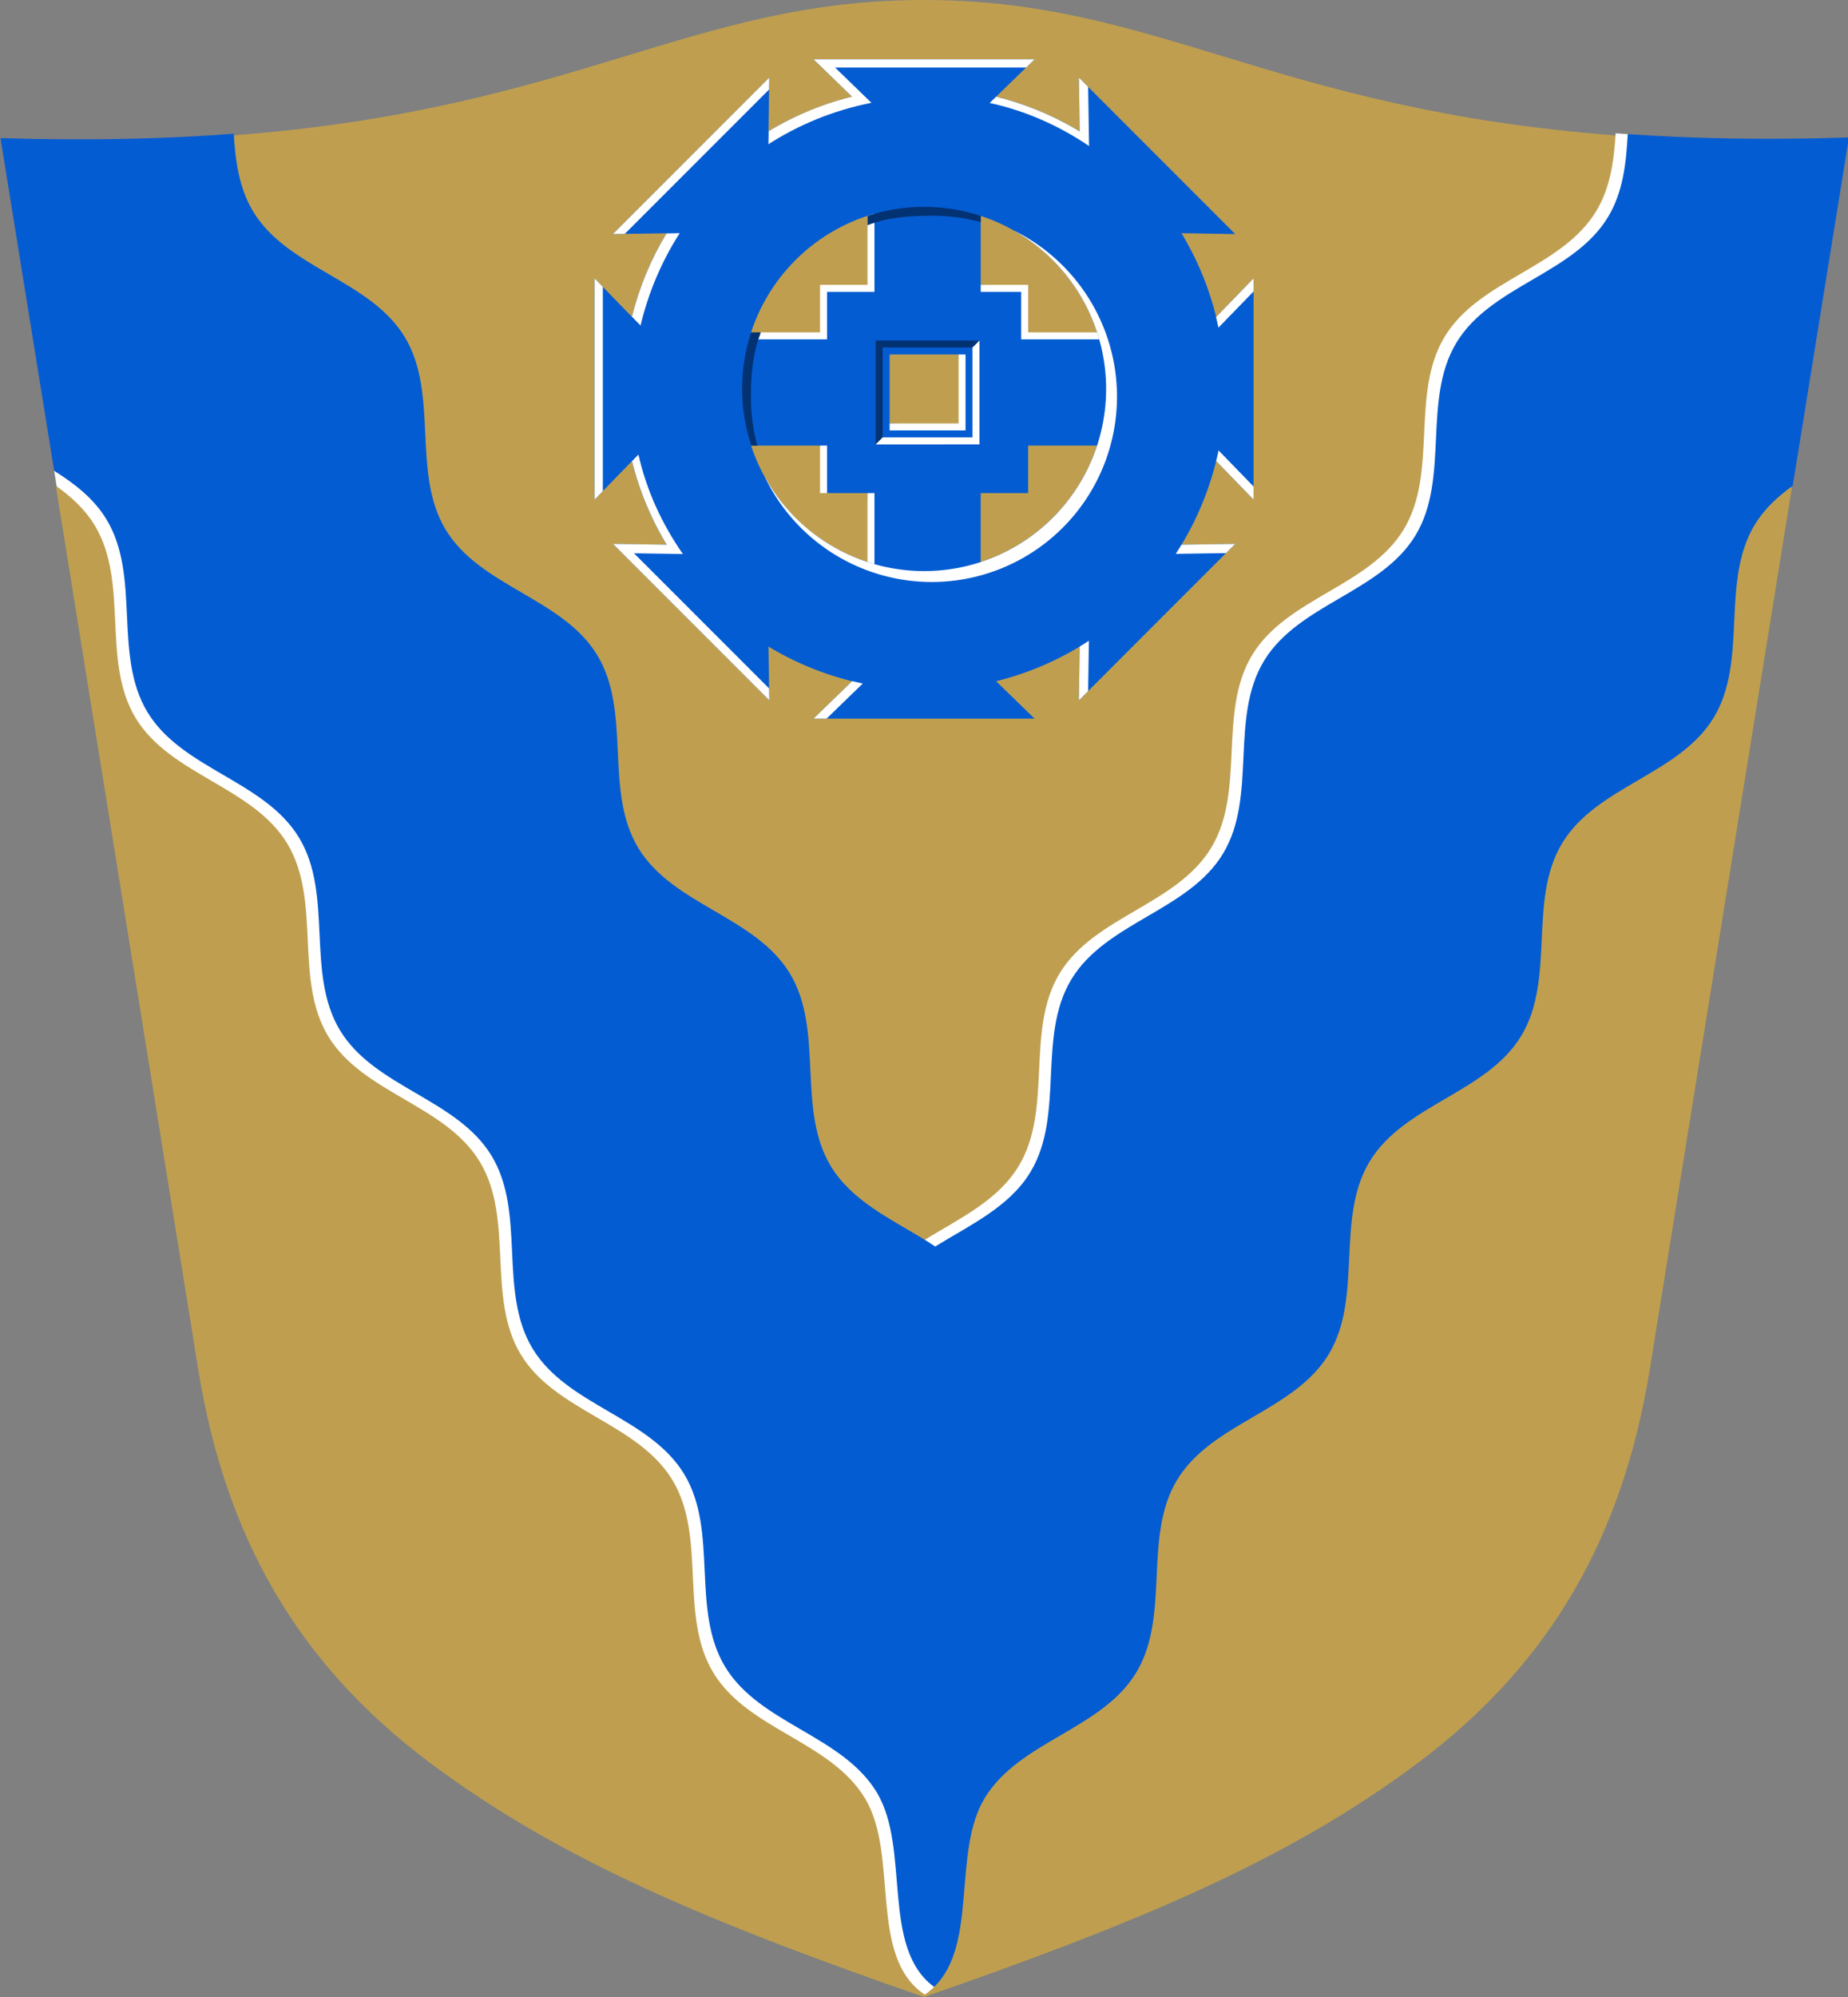 <?xml version="1.0" encoding="UTF-8" standalone="no"?>
<!-- Created with Inkscape (http://www.inkscape.org/) -->

<svg
   width="500"
   height="540"
   viewBox="0 0 132.292 142.875"
   version="1.1"
   id="svg5"
   xml:space="preserve"
   xmlns="http://www.w3.org/2000/svg"
   xmlns:svg="http://www.w3.org/2000/svg"><rect x="0" y="0" width="132.292" height="142.875" fill="#808080" stroke="none"/><defs
     id="defs2" /><path
     id="path2466"
     style="font-variation-settings:normal;vector-effect:none;fill:#bf9f4f;fill-opacity:1;stroke:none;stroke-width:0.132;stroke-linecap:butt;stroke-linejoin:miter;stroke-miterlimit:4;stroke-dasharray:none;stroke-dashoffset:0;stroke-opacity:1;-inkscape-stroke:none;stop-color:#000000"
     d="M 66.146,0 C 49.443,1e-6 41.267,7.816 16.693,9.683 L 4.02,34.916 14.18,97.909 c 1.939,12.022 7.091,21.062 16.513,28.145 9.422,7.083 20.43,11.607 35.453,16.821 15.023,-5.214 26.032,-9.738 35.454,-16.821 9.422,-7.083 14.573,-16.124 16.512,-28.145 L 128.271,34.915 115.599,9.683 C 91.025,7.816 82.848,0 66.146,0 Z" /><g
     id="use5572"
     transform="matrix(0.62,1.024,-1.023,0.621,-82.89,-315.913)"
     style="stroke-width:0.835"><path
       id="path6357"
       style="font-variation-settings:normal;opacity:1;fill:#045cd2;fill-opacity:1;stroke:none;stroke-width:0.221;stroke-linecap:butt;stroke-linejoin:miter;stroke-miterlimit:4;stroke-dasharray:none;stroke-dashoffset:0;stroke-opacity:1;stop-color:#000000"
       d="m 322.281,2.101 c 1.848,3.54 -0.135,8.106 1.714,11.646 1.848,3.54 6.728,4.523 8.576,8.063 1.848,3.54 -0.135,8.105 1.714,11.645 1.848,3.54 6.728,4.523 8.576,8.064 1.848,3.54 -0.134,8.105 1.714,11.646 1.848,3.54 6.728,4.523 8.576,8.064 1.117,2.139 0.67,4.713 0.412,7.313 -2.163,1.118 -4.261,2.527 -6.674,2.527 -3.994,0 -7.123,-3.871 -11.117,-3.871 -3.994,0 -7.123,3.871 -11.117,3.871 -3.994,0 -7.123,-3.871 -11.117,-3.871 -3.994,0 -7.123,3.871 -11.116,3.871 -3.994,0 -7.123,-3.871 -11.117,-3.871 -3.994,0 -7.123,3.871 -11.117,3.871 -1.631,0 -3.117,-0.651 -4.578,-1.415 -1.843,3.637 -4.122,7.624 -7.015,12.07 l 18.664,7.555 c 0,0 1.282,-0.421 2.061,-0.413 0.709,-0.228 1.435,-0.378 2.195,-0.378 3.994,0 7.123,3.871 11.116,3.871 3.994,0 7.123,-3.87 11.117,-3.87 3.994,0 7.123,3.87 11.117,3.87 3.994,0 7.122,-3.871 11.116,-3.871 3.994,0 7.123,3.871 11.117,3.871 3.994,0 7.123,-3.871 11.117,-3.871 3.994,0 7.122,3.871 11.116,3.871 3.994,0 7.123,-3.871 11.117,-3.871 3.476,0 6.427,3.328 10.345,3.312 l 1.232,-0.603 c -0.811,-3.583 -6.338,-5.1 -8.075,-8.427 l -4.4e-4,-2.68e-4 c -1.848,-3.54 0.135,-8.106 -1.714,-11.646 -1.848,-3.54 -6.728,-4.522 -8.576,-8.062 -1.848,-3.54 0.135,-8.106 -1.714,-11.647 -1.848,-3.54 -6.728,-4.523 -8.577,-8.063 -1.848,-3.54 0.135,-8.105 -1.714,-11.645 -1.848,-3.54 -6.727,-4.524 -8.576,-8.064 -1.848,-3.54 0.134,-8.105 -1.714,-11.645 -1.848,-3.54 -6.727,-4.523 -8.576,-8.063 -0.515,-0.986 -0.728,-2.053 -0.814,-3.154 L 325.924,-12.879 c -2.45,4.35 -4.79,8.031 -7.034,11.214 z" /><path
       id="path6478"
       style="font-variation-settings:normal;opacity:1;fill:#ffffff;fill-opacity:1;stroke:none;stroke-width:0.221;stroke-linecap:butt;stroke-linejoin:miter;stroke-miterlimit:4;stroke-dasharray:none;stroke-dashoffset:0;stroke-opacity:1;stop-color:#000000"
       d="m 318.471,-1.074 c 1.353,0.941 2.618,1.958 3.373,3.404 1.848,3.54 -0.135,8.106 1.714,11.646 1.848,3.54 6.728,4.523 8.576,8.063 1.848,3.54 -0.135,8.105 1.714,11.645 1.848,3.54 6.728,4.523 8.576,8.064 1.848,3.54 -0.134,8.105 1.714,11.646 1.848,3.54 6.728,4.523 8.576,8.064 1.116,2.138 0.839,4.649 0.849,7.083 0.221,-0.114 0.444,-0.218 0.667,-0.324 -0.018,-2.464 0.283,-5.013 -0.848,-7.179 -1.848,-3.54 -6.728,-4.523 -8.576,-8.064 -1.848,-3.54 0.134,-8.105 -1.714,-11.646 -1.848,-3.54 -6.728,-4.523 -8.576,-8.064 -1.848,-3.54 0.135,-8.105 -1.714,-11.645 -1.848,-3.54 -6.728,-4.523 -8.576,-8.063 -1.848,-3.54 0.135,-8.106 -1.714,-11.646 -0.801,-1.534 -2.176,-2.585 -3.622,-3.575 -0.14,0.198 -0.279,0.397 -0.418,0.591 z m -31.212,90.354 0.873,0.353 c 1.016,-0.433 2.06,-0.739 3.173,-0.739 3.994,0 7.123,3.871 11.116,3.871 3.994,0 7.123,-3.87 11.117,-3.87 3.994,0 7.123,3.87 11.117,3.87 3.994,0 7.122,-3.871 11.116,-3.871 3.994,0 7.123,3.871 11.117,3.871 3.994,0 7.123,-3.871 11.117,-3.871 3.994,0 7.122,3.871 11.116,3.871 3.994,0 7.123,-3.871 11.117,-3.871 3.994,0 8.164,4.763 11.892,3.02 -0.011,-0.25 -0.052,-0.486 -0.105,-0.716 -3.684,1.526 -7.789,-3.09 -11.723,-3.09 -3.994,0 -7.123,3.871 -11.117,3.871 -3.994,0 -7.122,-3.871 -11.116,-3.871 -3.994,0 -7.123,3.871 -11.117,3.871 -3.994,0 -7.123,-3.871 -11.117,-3.871 -3.994,0 -7.122,3.871 -11.116,3.871 -3.994,0 -7.123,-3.87 -11.117,-3.87 -3.994,0 -7.123,3.87 -11.117,3.87 -3.994,0 -7.123,-3.871 -11.116,-3.871 -1.457,0 -2.799,0.517 -4.11,1.172 z" /></g><g
     id="g16137"
     transform="matrix(1.196,0,0,1.196,-59.729,-62.816)"
     style="stroke-width:0.836"><path
       id="path8905"
       style="fill:#045cd2;fill-opacity:1;fill-rule:evenodd;stroke:none;stroke-width:0.111;stroke-miterlimit:10;stop-color:#000000"
       d="m 101.879,59.215 h 6.746 l 3.242,-3.147 H 98.637 Z" /><path
       id="path15505"
       style="fill:#045cd2;fill-opacity:1;fill-rule:evenodd;stroke:none;stroke-width:0.111;stroke-miterlimit:10;stop-color:#000000"
       d="m 101.879,92.364 h 6.746 l 3.242,3.147 H 98.637 Z" /><path
       id="path15499"
       style="fill:#045cd2;fill-opacity:1;fill-rule:evenodd;stroke:none;stroke-width:0.111;stroke-miterlimit:10;stop-color:#000000"
       d="m 121.827,72.417 v 6.746 l 3.147,3.242 V 69.175 Z" /><path
       id="path15487"
       style="fill:#045cd2;fill-opacity:1;fill-rule:evenodd;stroke:none;stroke-width:0.111;stroke-miterlimit:10;stop-color:#000000"
       d="m 119.357,85.125 -4.77,4.77 -0.068,4.518 9.356,-9.356 z" /><path
       id="path15475"
       style="fill:#045cd2;fill-opacity:1;fill-rule:evenodd;stroke:none;stroke-width:0.111;stroke-miterlimit:10;stop-color:#000000"
       d="m 119.357,66.455 -4.77,-4.77 -0.068,-4.518 9.356,9.356 z" /><path
       id="path15469"
       style="fill:#045cd2;fill-opacity:1;fill-rule:evenodd;stroke:none;stroke-width:0.111;stroke-miterlimit:10;stop-color:#000000"
       d="m 95.918,89.895 -4.77,-4.77 -4.518,-0.068 9.356,9.356 z" /><path
       id="rect8810"
       style="opacity:1;fill:#045cd2;fill-opacity:1;fill-rule:evenodd;stroke:none;stroke-width:0.111;stroke-miterlimit:10;stroke-dasharray:none;stop-color:#000000"
       d="m 101.864,63.486 0.205,6.298 h -2.839 v 2.839 L 92.948,72.401 v 6.777 h 6.077 l 0.418,2.839 h 2.421 l 0.177,6.077 h 6.6 v -6.077 h 2.839 v -2.839 h 6.077 v -6.777 l -6.285,0.209 v -2.839 l -2.63,-0.209 v -6.077 z m 1.326,10.241 h 4.125 l 0.153,4.259 -4.278,-0.133 z" /><path
       id="rect8917"
       style="opacity:1;fill:#033273;fill-opacity:1;fill-rule:evenodd;stroke:none;stroke-width:0.111;stroke-miterlimit:10;stop-color:#000000"
       d="m 102.354,72.892 v 6.213 l 0.418,-0.418 v -5.378 h 5.378 l 0.418,-0.418 z" /><path
       id="path8927"
       style="opacity:1;fill:#ffffff;fill-rule:evenodd;stroke:none;stroke-width:0.111;stroke-miterlimit:10;stop-color:#000000"
       d="M 107.733,78.27 V 73.727 h -0.418 v 4.125 h -4.125 v 0.418 z m 0.835,0.835 v -6.213 l -0.418,0.418 v 5.378 h -5.378 l -0.418,0.418 z" /><path
       id="path12201"
       style="opacity:1;fill:#ffffff;fill-opacity:1;fill-rule:evenodd;stroke:none;stroke-width:0.111;stroke-miterlimit:10;stop-color:#000000"
       d="m 101.864,63.767 v 5.796 h -2.839 v 2.839 h -3.549 l -0.147,0.418 h 4.113 v -2.839 h 2.839 v -6.213 z m 6.777,5.796 v 0.418 h 2.422 v 2.839 h 5.796 v -0.418 h -5.378 v -2.839 z m -9.616,9.615 v 2.839 h 0.418 v -2.839 z m 2.839,2.839 v 5.378 h 0.418 v -5.378 z" /><path
       id="path8676"
       style="opacity:1;fill:#045cd2;fill-opacity:1;fill-rule:evenodd;stroke:none;stroke-width:0.111;stroke-miterlimit:10;stroke-dasharray:none;stop-color:#000000"
       d="m 105.252,57.785 a 18.005,18.005 0 0 0 -18.006,18.005 18.005,18.005 0 0 0 18.006,18.006 18.005,18.005 0 0 0 18.005,-18.006 18.005,18.005 0 0 0 -18.005,-18.005 z m 0,7.111 A 10.894,10.894 0 0 1 116.147,75.79 10.894,10.894 0 0 1 105.252,86.684 10.894,10.894 0 0 1 94.358,75.79 10.894,10.894 0 0 1 105.252,64.895 Z" /><path
       id="circle12226"
       style="opacity:1;fill:#033273;fill-opacity:1;fill-rule:evenodd;stroke:none;stroke-width:0.111;stroke-miterlimit:10;stroke-dasharray:none;stop-color:#000000"
       d="m 105.252,64.895 c -1.151,0.002 -2.295,0.18 -3.389,0.541 v 0.557 c 1.25,-0.483 2.578,-0.567 3.918,-0.568 0.966,10e-4 1.927,0.13 2.859,0.385 v -0.374 c -1.093,-0.36 -2.237,-0.538 -3.388,-0.54 z m -10.354,7.506 c -0.36,1.093 -0.538,2.237 -0.54,3.388 0.002,1.151 0.187,2.295 0.548,3.389 h 0.365 C 95.017,78.247 94.888,77.285 94.887,76.319 c 0.001,-1.34 0.106,-2.668 0.589,-3.918 z" /><path
       id="circle13764"
       style="opacity:1;fill:#ffffff;fill-opacity:1;fill-rule:evenodd;stroke:none;stroke-width:0.111;stroke-miterlimit:10;stroke-dasharray:none;stop-color:#000000"
       d="m 110.594,66.295 a 10.894,10.894 0 0 1 5.553,9.495 10.894,10.894 0 0 1 -10.894,10.894 10.894,10.894 0 0 1 -9.536,-5.637 11.087,11.087 0 0 0 9.994,6.289 11.087,11.087 0 0 0 11.087,-11.087 11.087,11.087 0 0 0 -6.204,-9.954 z" /><path
       id="path14490"
       style="opacity:1;fill:#ffffff;fill-opacity:1;fill-rule:evenodd;stroke:none;stroke-width:0.111;stroke-miterlimit:10;stroke-dasharray:none;stop-color:#000000"
       d="m 101.287,58.223 c -1.917,0.431 -3.718,1.168 -5.35,2.156 l -0.012,0.775 c 1.835,-1.18 3.916,-2.035 6.174,-2.483 z m 8.273,0.085 -0.382,0.372 c 2.141,0.465 4.148,1.357 5.947,2.575 l -0.229,-0.665 c -1.629,-1.035 -3.429,-1.811 -5.336,-2.281 z M 90.627,66.463 89.842,66.475 c -0.929,1.533 -1.636,3.215 -2.075,5.003 l 0.511,0.526 c 0.475,-1.999 1.275,-3.867 2.349,-5.541 z m -2.474,13.241 -0.383,0.394 c 0.462,1.873 1.218,3.64 2.223,5.243 0.066,0.105 0.821,0.322 0.821,0.322 -1.256,-1.803 -2.18,-3.813 -2.661,-5.959 z" /><path
       id="path15481"
       style="fill:#045cd2;fill-opacity:1;fill-rule:evenodd;stroke:none;stroke-width:0.111;stroke-miterlimit:10;stop-color:#000000"
       d="m 95.918,61.685 -4.77,4.77 -4.518,0.068 9.356,-9.356 z" /><path
       id="path15493"
       style="fill:#045cd2;fill-opacity:1;fill-rule:evenodd;stroke:none;stroke-width:0.111;stroke-miterlimit:10;stop-color:#000000"
       d="m 88.678,72.417 v 6.746 l -3.147,3.242 V 69.175 Z" /><path
       id="path15466"
       style="fill:#ffffff;fill-rule:evenodd;stroke:none;stroke-width:0.111;stroke-miterlimit:10;stop-color:#000000"
       d="m 102.1,58.672 -2.175,-2.11 h 11.434 l 0.508,-0.493 H 98.637 l 2.49,2.416 z" /><path
       id="path15507"
       style="fill:#ffffff;fill-rule:evenodd;stroke:none;stroke-width:0.111;stroke-miterlimit:10;stop-color:#000000"
       d="m 100.951,93.265 -2.315,2.246 h 0.78 l 2.167,-2.103 a 18.005,18.005 0 0 1 -0.633,-0.143 z" /><path
       id="path15501"
       style="fill:#ffffff;fill-rule:evenodd;stroke:none;stroke-width:0.111;stroke-miterlimit:10;stop-color:#000000"
       d="m 124.973,69.175 -2.246,2.315 a 18.005,18.005 0 0 1 0.143,0.633 l 2.103,-2.167 z m -2.095,10.291 a 18.005,18.005 0 0 1 -0.145,0.631 l 2.24,2.308 v -0.78 z" /><path
       id="path15495"
       style="fill:#ffffff;fill-rule:evenodd;stroke:none;stroke-width:0.111;stroke-miterlimit:10;stop-color:#000000"
       d="m 86.024,69.683 -0.493,-0.508 v 13.231 l 0.493,-0.508 z" /><path
       id="path15489"
       style="fill:#ffffff;fill-rule:evenodd;stroke:none;stroke-width:0.111;stroke-miterlimit:10;stop-color:#000000"
       d="m 123.875,85.057 -3.215,0.049 a 18.005,18.005 0 0 1 -0.346,0.548 l 3.01,-0.045 z m -8.759,5.794 a 18.005,18.005 0 0 1 -0.549,0.347 l -0.048,3.215 0.552,-0.552 z" /><path
       id="path15483"
       style="fill:#ffffff;fill-rule:evenodd;stroke:none;stroke-width:0.111;stroke-miterlimit:10;stop-color:#000000"
       d="m 95.985,57.167 -9.355,9.355 0.708,-0.011 8.636,-8.636 z" /><path
       id="path15477"
       style="fill:#ffffff;fill-rule:evenodd;stroke:none;stroke-width:0.111;stroke-miterlimit:10;stop-color:#000000"
       d="m 115.072,57.719 -0.552,-0.552 0.053,3.58 0.552,0.507 z" /><path
       id="path15471"
       style="fill:#ffffff;fill-rule:evenodd;stroke:none;stroke-width:0.111;stroke-miterlimit:10;stop-color:#000000"
       d="m 90.196,85.11 -3.566,-0.053 9.356,9.356 -0.011,-0.708 -8.085,-8.085 2.924,0.043 z" /></g><g
     id="g15436"
     transform="matrix(1.196,0,0,1.198,-33.542,-60.975)"
     style="stroke-width:0.835" /></svg>
